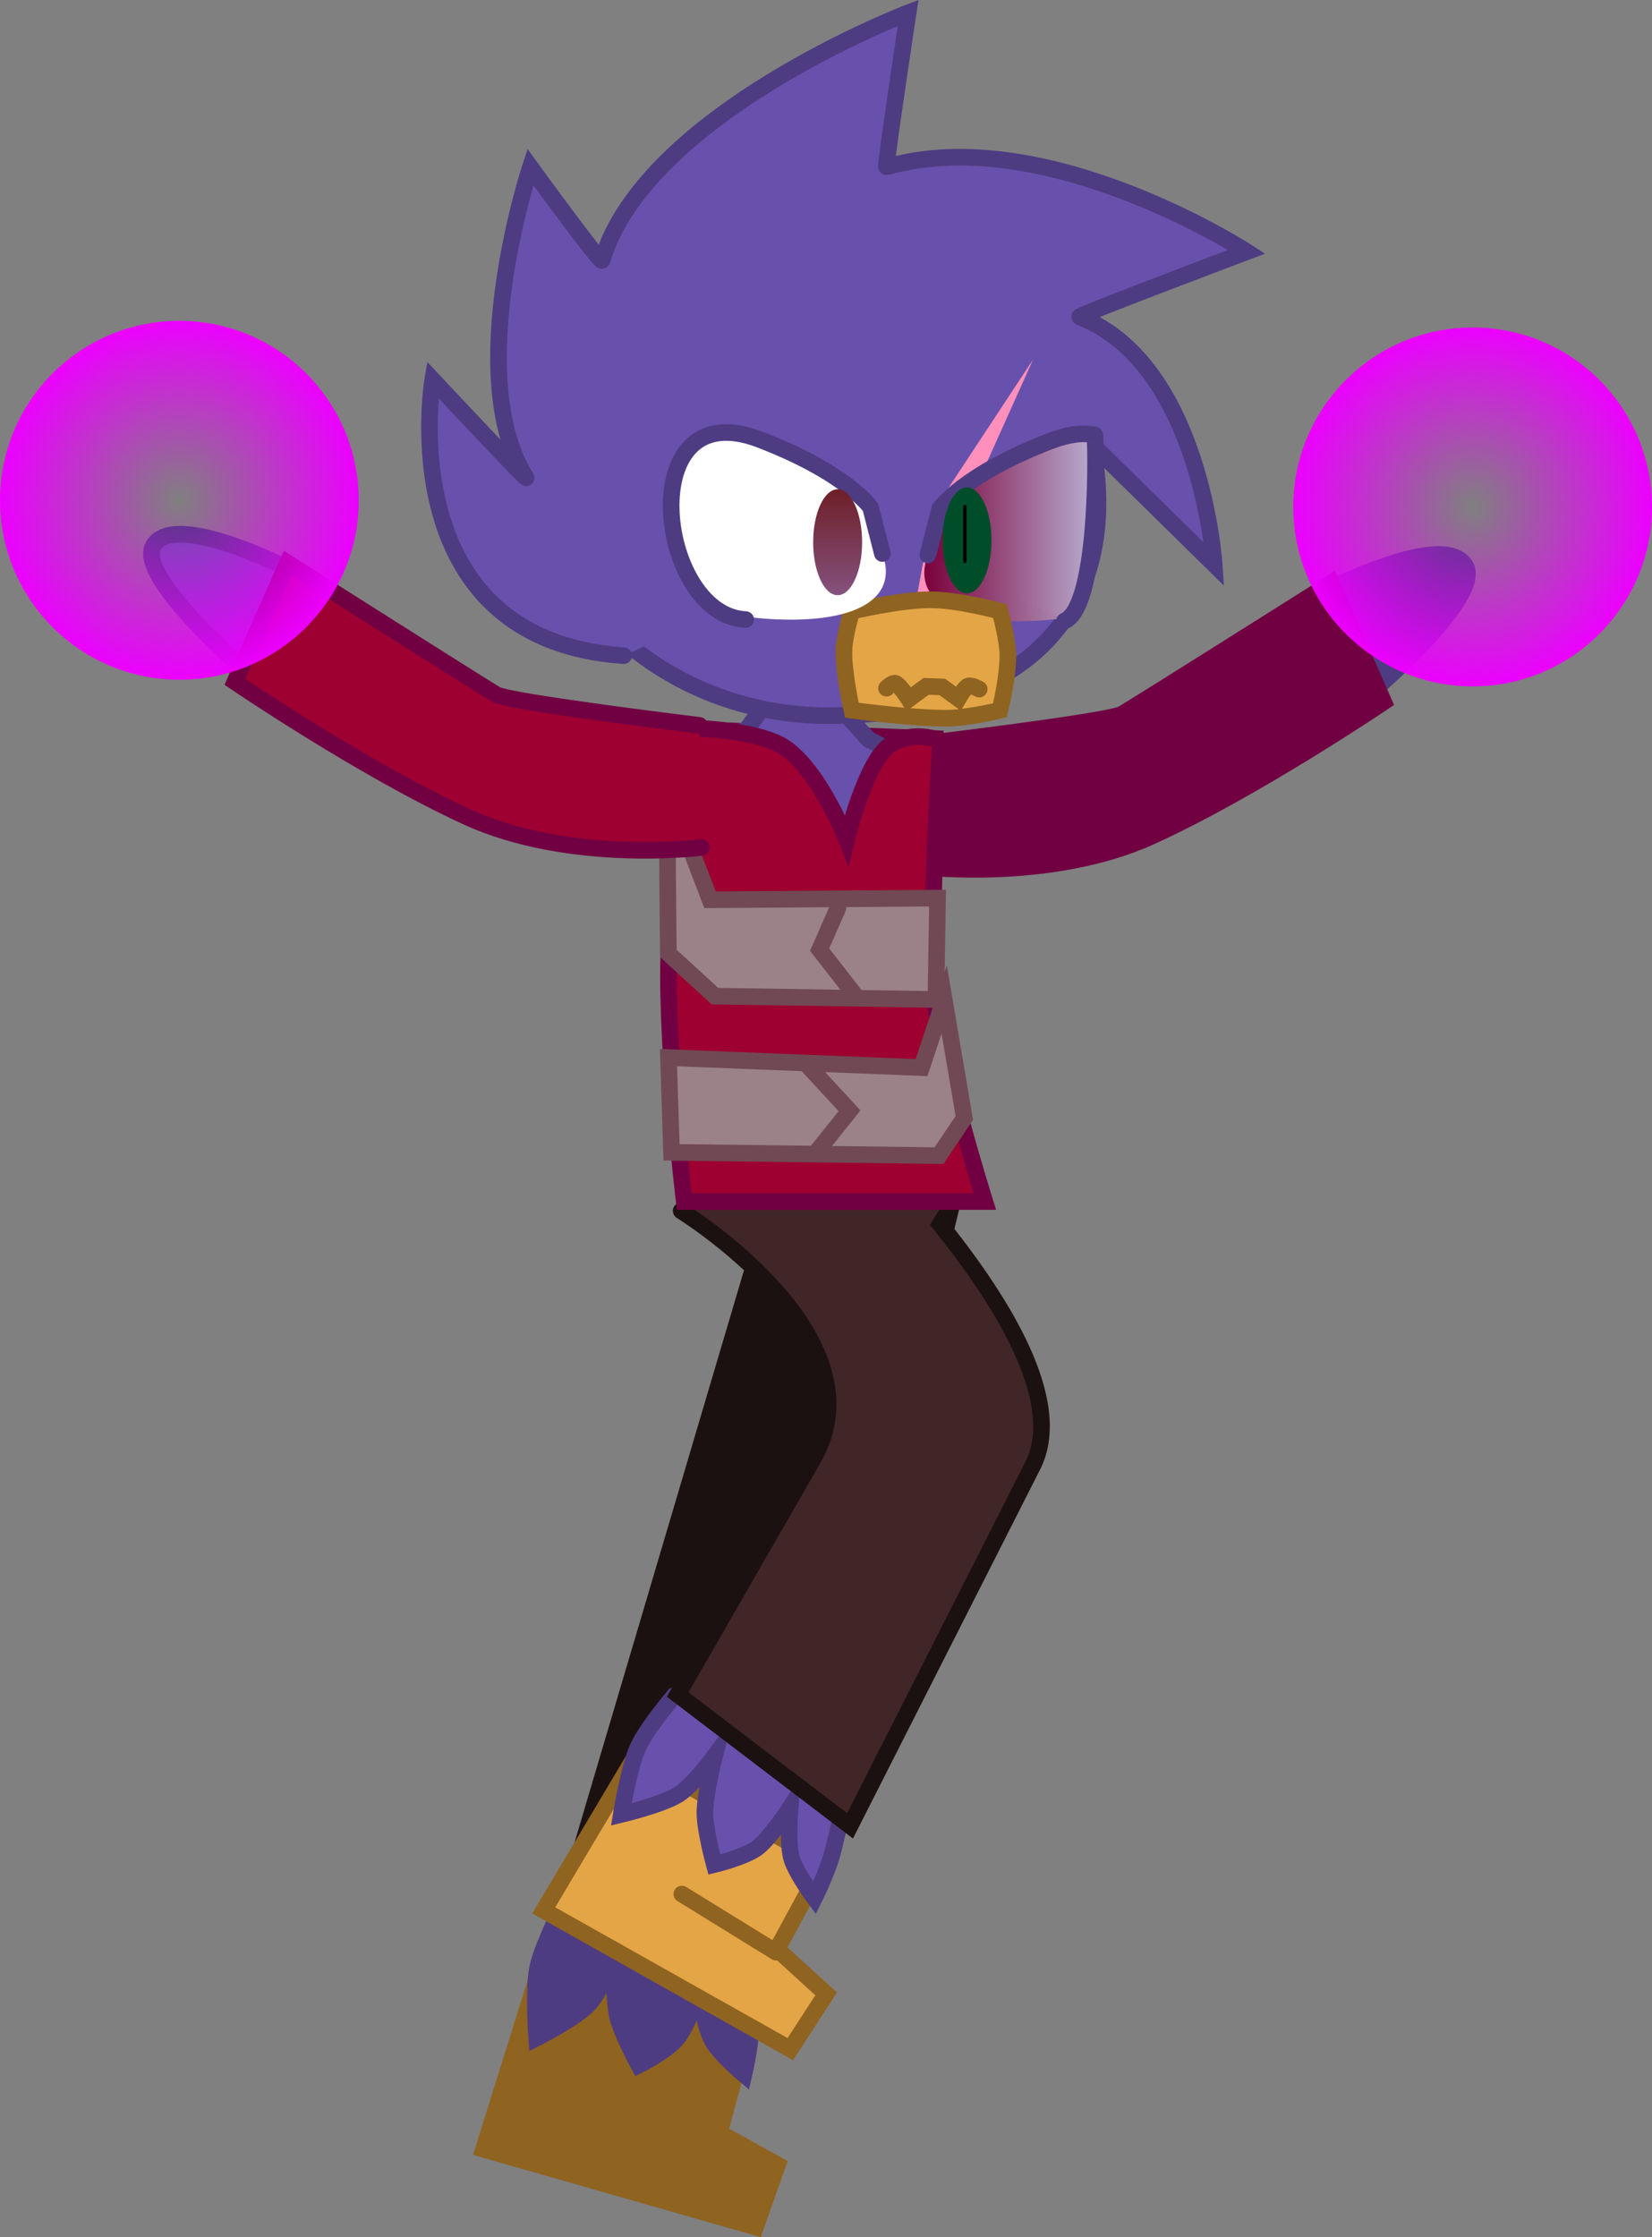 <svg version="1.1" xmlns="http://www.w3.org/2000/svg" xmlns:xlink="http://www.w3.org/1999/xlink" width="248.667" height="336.614" viewBox="0,0,248.667,336.614"><rect x="0" y="0" width="248.667" height="336.614" fill="#808080" stroke="none"/><defs><linearGradient x1="257.636" y1="108.476" x2="277.874" y2="108.476" gradientUnits="userSpaceOnUse" id="color-1"><stop offset="0" stop-color="#7a003b"/><stop offset="1" stop-color="#aa85ae"/></linearGradient><linearGradient x1="258.164" y1="100.21" x2="283.409" y2="100.21" gradientUnits="userSpaceOnUse" id="color-2"><stop offset="0" stop-color="#7a003b"/><stop offset="1" stop-color="#b9aed1"/></linearGradient><linearGradient x1="244.586" y1="94.467" x2="244.586" y2="110.407" gradientUnits="userSpaceOnUse" id="color-3"><stop offset="0" stop-color="#6e1f27"/><stop offset="1" stop-color="#85527e"/></linearGradient><radialGradient cx="145.5" cy="96.124" r="27" gradientUnits="userSpaceOnUse" id="color-4"><stop offset="0" stop-color="#ec00ff" stop-opacity="0"/><stop offset="1" stop-color="#ec00ff"/></radialGradient><radialGradient cx="340.167" cy="97.124" r="27" gradientUnits="userSpaceOnUse" id="color-5"><stop offset="0" stop-color="#ec00ff" stop-opacity="0"/><stop offset="1" stop-color="#ec00ff"/></radialGradient></defs><g transform="translate(-118.5,-20.847)"><g data-paper-data="{&quot;isPaintingLayer&quot;:true}" fill-rule="nonzero" stroke-linejoin="miter" stroke-miterlimit="10" stroke-dasharray="" stroke-dashoffset="0" style="mix-blend-mode: normal"><g data-paper-data="{&quot;index&quot;:null}" stroke-width="2.5" stroke-linecap="round"><path d="M316.119,110.751c0,0 19.154,-10.292 22.874,-4.92c3.72,5.372 -20.262,24.471 -20.262,24.471" data-paper-data="{&quot;origPos&quot;:null}" fill="#4e3c82" stroke="#4e3c82"/><path d="M256.829,132.84c0,0 28.67,-3.416 30.63,-4.562c2.179,-1.274 31.437,-19.721 31.437,-19.721l7.879,17.909c0,0 -19.432,13.146 -34.98,20.224c-15.548,7.078 -35.305,4.511 -35.305,4.511" data-paper-data="{&quot;origPos&quot;:null}" fill="#710042" stroke="#710042"/></g><g stroke-width="2.5"><path d="M191.277,344.233l8.062,-25.777l31.328,8.956l-3.873,14.348l8.746,4.844l-3.321,9.333z" data-paper-data="{&quot;origPos&quot;:null}" fill="#8f6320" stroke="#8f6320" stroke-linecap="butt"/><path d="M209.05,303.892l22.229,1.674c0,0 0.405,15.408 0.26,20.417c-0.083,2.856 -1.053,7.001 -1.053,7.001c0,0 -3.707,-3.121 -4.771,-5.084c-1.165,-2.149 -1.944,-7.303 -1.944,-7.303c0,0 -1.867,5.188 -3.372,7.001c-1.534,1.848 -5.744,3.984 -5.744,3.984c0,0 -2.592,-4.756 -3.179,-7.242c-0.654,-2.773 -0.565,-8.629 -0.565,-8.629c0,0 -2.109,5.006 -3.969,6.89c-2.006,2.032 -7.661,4.893 -7.661,4.893c0,0 -0.518,-7.045 0.114,-10.405c0.568,-3.021 3.508,-8.848 3.508,-8.848z" data-paper-data="{&quot;origPos&quot;:null}" fill="#4e3c82" stroke="#4e3c82" stroke-linecap="butt"/><path d="M262.987,196.967l-29.803,124.208l-29.824,-13.206l33.158,-111.949" data-paper-data="{&quot;origPos&quot;:null}" fill="#1c1111" stroke="#1c1111" stroke-linecap="round"/><path d="M226.774,342.246l-15.842,-5.222" fill="#e4a547" stroke="#8f6320" stroke-linecap="round"/></g><path d="M221.375,139.235l-2,-8.75l39.75,1.5l-1,7.5z" fill="#710042" stroke="#710042" stroke-width="2.5" stroke-linecap="butt"/><path d="M244.114,126.446l5.143,5.684l6.969,3.457l-8.913,11.426l-22.624,-14.169l6.12,-2.15l2.793,-3.791z" data-paper-data="{&quot;origPos&quot;:null}" fill="#6851ac" stroke="#4e3c82" stroke-width="2.5" stroke-linecap="round"/><path d="M198.179,86.914c0,-22.983 20.166,-41.615 45.043,-41.615c24.876,0 35.104,19.067 39.558,41.615c5.827,29.496 -14.682,41.615 -39.558,41.615c-24.876,0 -45.043,-18.632 -45.043,-41.615z" data-paper-data="{&quot;origPos&quot;:null}" fill="#6851ac" stroke="#4e3c82" stroke-width="2.5" stroke-linecap="butt"/><g stroke-width="2.5"><path d="M200.345,308.294l13.819,-23.205l28.398,15.976l-7.094,13.059l7.385,6.74l-5.394,8.309z" data-paper-data="{&quot;origPos&quot;:null}" fill="#e4a547" stroke="#8f6320" stroke-linecap="butt"/><path d="M226.987,273.173l21.235,6.783c0,0 -3.179,15.082 -4.482,19.921c-0.743,2.759 -2.648,6.566 -2.648,6.566c0,0 -2.882,-3.896 -3.462,-6.052c-0.635,-2.361 -0.198,-7.555 -0.198,-7.555c0,0 -3.019,4.614 -4.903,6.028c-1.92,1.442 -6.511,2.543 -6.511,2.543c0,0 -1.419,-5.228 -1.413,-7.781c0.007,-2.849 1.451,-8.525 1.451,-8.525c0,0 -3.212,4.38 -5.458,5.782c-2.422,1.512 -8.587,2.984 -8.587,2.984c0,0 1.129,-6.973 2.523,-10.095c1.253,-2.807 5.464,-7.793 5.464,-7.793z" data-paper-data="{&quot;origPos&quot;:null}" fill="#6851ac" stroke="#4e3c82" stroke-linecap="butt"/><path d="M235.592,179.511c0,0 48.207,42.464 38.352,61.889c-9.386,18.501 -27.487,54.18 -27.487,54.18l-25.949,-19.761c0,0 12.545,-21.812 20.381,-35.436c10.676,-18.561 -19.857,-37.338 -19.857,-37.338" data-paper-data="{&quot;origPos&quot;:null}" fill="#402626" stroke="#1c1111" stroke-linecap="round"/><path d="M235.335,314.592l-14.199,-8.753" fill="#e4a547" stroke="#8f6320" stroke-linecap="round"/></g><path d="M242.811,194.464l18.5,6l-12.75,21.25" data-paper-data="{&quot;origPos&quot;:null}" fill="#402626" stroke="none" stroke-width="2.5" stroke-linecap="round"/><path d="M259.232,171.081c0.799,9.194 7.506,30.551 7.506,30.551h-45.249c0,0 -3.122,-26.336 -2.194,-39.604c0.588,-8.405 -0.171,-31.679 -0.171,-31.679c0,0 10.408,-0.298 16.273,2.297c5.865,2.595 10.545,14.568 10.545,14.568c0,0 2.841,-11.688 6.43,-14.199c3.589,-2.511 7.71,-0.695 7.71,-0.695c0,0 -1.833,27.442 -0.849,38.76z" fill="#9d0031" stroke="#710042" stroke-width="2.5" stroke-linecap="round"/><path d="M212.388,119.503c-35.368,-2.395 -28.755,-41.499 -28.755,-41.499c0,0 14.61,15.594 14.051,14.704c-9.702,-15.443 0.654,-46.727 0.654,-46.727c0,0 10.614,14.618 10.783,14.051c6.617,-22.156 46.074,-37.251 46.074,-37.251c0,0 -3.505,23.269 -3.268,23.2c23.851,-6.931 54.243,12.744 54.243,12.744c0,0 -25.585,9.638 -25.161,9.803c18.306,7.137 20.259,37.251 20.259,37.251l-18.626,-18.299" fill="#6851ac" stroke="#4e3c82" stroke-width="2.5" stroke-linecap="round"/><path d="M274,74.953l-18.5,41.167l3.333,-18.167z" fill="#ff8fbb" stroke="none" stroke-width="0" stroke-linecap="round"/><g data-paper-data="{&quot;index&quot;:null}"><path d="M277.874,113.953c0,0 -11.369,1.577 -17.14,-1.885c-5.77,-3.462 -1.714,-9.427 -1.714,-9.427z" data-paper-data="{&quot;origPos&quot;:null}" fill="url(#color-1)" stroke="none" stroke-width="2.5" stroke-linecap="round"/><path d="M258.164,104.355l1.779,-6.96c0,0 3.612,-5.203 16.712,-10.206c2.626,-1.003 4.833,-1.282 6.628,-0.9c0.199,0.042 0.809,25.674 -4.551,28.007" data-paper-data="{&quot;origPos&quot;:null}" fill="url(#color-2)" stroke="#4e3c82" stroke-width="2.5" stroke-linecap="round"/><path d="M264.057,94.189c2.035,0 3.685,3.568 3.685,7.97c0,4.402 -1.65,7.97 -3.685,7.97c-2.035,0 -3.685,-3.568 -3.685,-7.97c0,-4.402 1.65,-7.97 3.685,-7.97z" fill="#004e29" stroke="none" stroke-width="2.5" stroke-linecap="butt"/><path d="M263.739,97.061v8.278" fill="none" stroke="#000000" stroke-width="0.5" stroke-linecap="round"/></g><path d="M245.529,118.977c0,-2.341 1.2,-6.17 1.2,-6.17c0,0 7.278,-1.714 11.826,-1.714c4.147,0 10.455,1.714 10.455,1.714c0,0 1.2,4.276 1.2,6.684c0,3.411 -1.2,8.227 -1.2,8.227c0,0 -4.912,1.2 -8.056,1.2c-5.552,0 -14.226,-1.2 -14.226,-1.2c0,0 -1.2,-5.263 -1.2,-8.741z" data-paper-data="{&quot;origPos&quot;:null}" fill="#e4a547" stroke="#8f6320" stroke-width="2.5" stroke-linecap="butt"/><path d="M265.895,124.539c0,0 -1.184,-0.68 -1.703,-0.446c-0.531,0.239 -1.449,1.865 -1.449,1.865l-2.421,-1.753l-2.416,-0.082l-2.615,1.913c0,0 -1.304,-2.064 -1.96,-2.35c-0.497,-0.217 -1.39,0.711 -1.39,0.711" fill="none" stroke="#8f6320" stroke-width="2.5" stroke-linecap="round"/><g stroke-width="2.5"><path d="M250.455,102.419c0,0 4.056,5.965 -1.714,9.427c-5.77,3.462 -17.14,1.885 -17.14,1.885z" data-paper-data="{&quot;origPos&quot;:null}" fill="#ffffff" stroke="none" stroke-linecap="round"/><path d="M230.745,114.074c-13.411,-0.643 -17.179,-34.461 2.076,-27.107c13.099,5.002 16.712,10.206 16.712,10.206l1.779,6.96" data-paper-data="{&quot;origPos&quot;:null}" fill="#ffffff" stroke="#4e3c82" stroke-linecap="round"/><path d="M248.271,102.437c0,4.402 -1.65,7.97 -3.685,7.97c-2.035,0 -3.685,-3.568 -3.685,-7.97c0,-4.402 1.65,-7.97 3.685,-7.97c2.035,0 3.685,3.568 3.685,7.97z" fill="url(#color-3)" stroke="none" stroke-linecap="butt"/></g><path d="M259.375,171.235l-33.25,-0.5l-7.02,-6.427l-0.23,-25.073l6.5,17l34.25,-0.25z" fill="#9b8289" stroke="#714955" stroke-width="2.5" stroke-linecap="round"/><path d="M219.125,179.985l38.088,1.5l3.412,-10.25l3.026,17.823l-3.808,5.677l-40.26,-0.5z" data-paper-data="{&quot;index&quot;:null}" fill="#9b8289" stroke="#714955" stroke-width="2.5" stroke-linecap="round"/><path d="M247.125,170.485l-5.25,-6.75l2.75,-6.25" fill="none" stroke="#714955" stroke-width="2.5" stroke-linecap="round"/><path d="M240.375,181.485l6,6.5l-5,6.25" fill="none" stroke="#714955" stroke-width="2.5" stroke-linecap="round"/><g data-paper-data="{&quot;index&quot;:null}" stroke-width="2.5" stroke-linecap="round"><path d="M161.892,127.297c0,0 -23.932,-19.161 -20.198,-24.524c3.734,-5.362 22.861,4.979 22.861,4.979" data-paper-data="{&quot;origPos&quot;:null}" fill="#6851ac" stroke="#4e3c82"/><path d="M224.078,148.358c0,0 -19.764,2.516 -35.293,-4.603c-15.529,-7.119 -34.927,-20.316 -34.927,-20.316l7.926,-17.888c0,0 29.21,18.524 31.386,19.803c1.957,1.151 30.618,4.642 30.618,4.642" data-paper-data="{&quot;origPos&quot;:null}" fill="#9d0031" stroke="#710042"/></g><path d="M118.5,96.124c0,-14.912 12.088,-27 27,-27c14.912,0 27,12.088 27,27c0,14.912 -12.088,27 -27,27c-14.912,0 -27,-12.088 -27,-27z" fill="url(#color-4)" stroke="none" stroke-width="2.5" stroke-linecap="butt"/><path d="M313.167,97.124c0,-14.912 12.088,-27 27,-27c14.912,0 27,12.088 27,27c0,14.912 -12.088,27 -27,27c-14.912,0 -27,-12.088 -27,-27z" fill="url(#color-5)" stroke="none" stroke-width="2.5" stroke-linecap="butt"/></g></g></svg>
